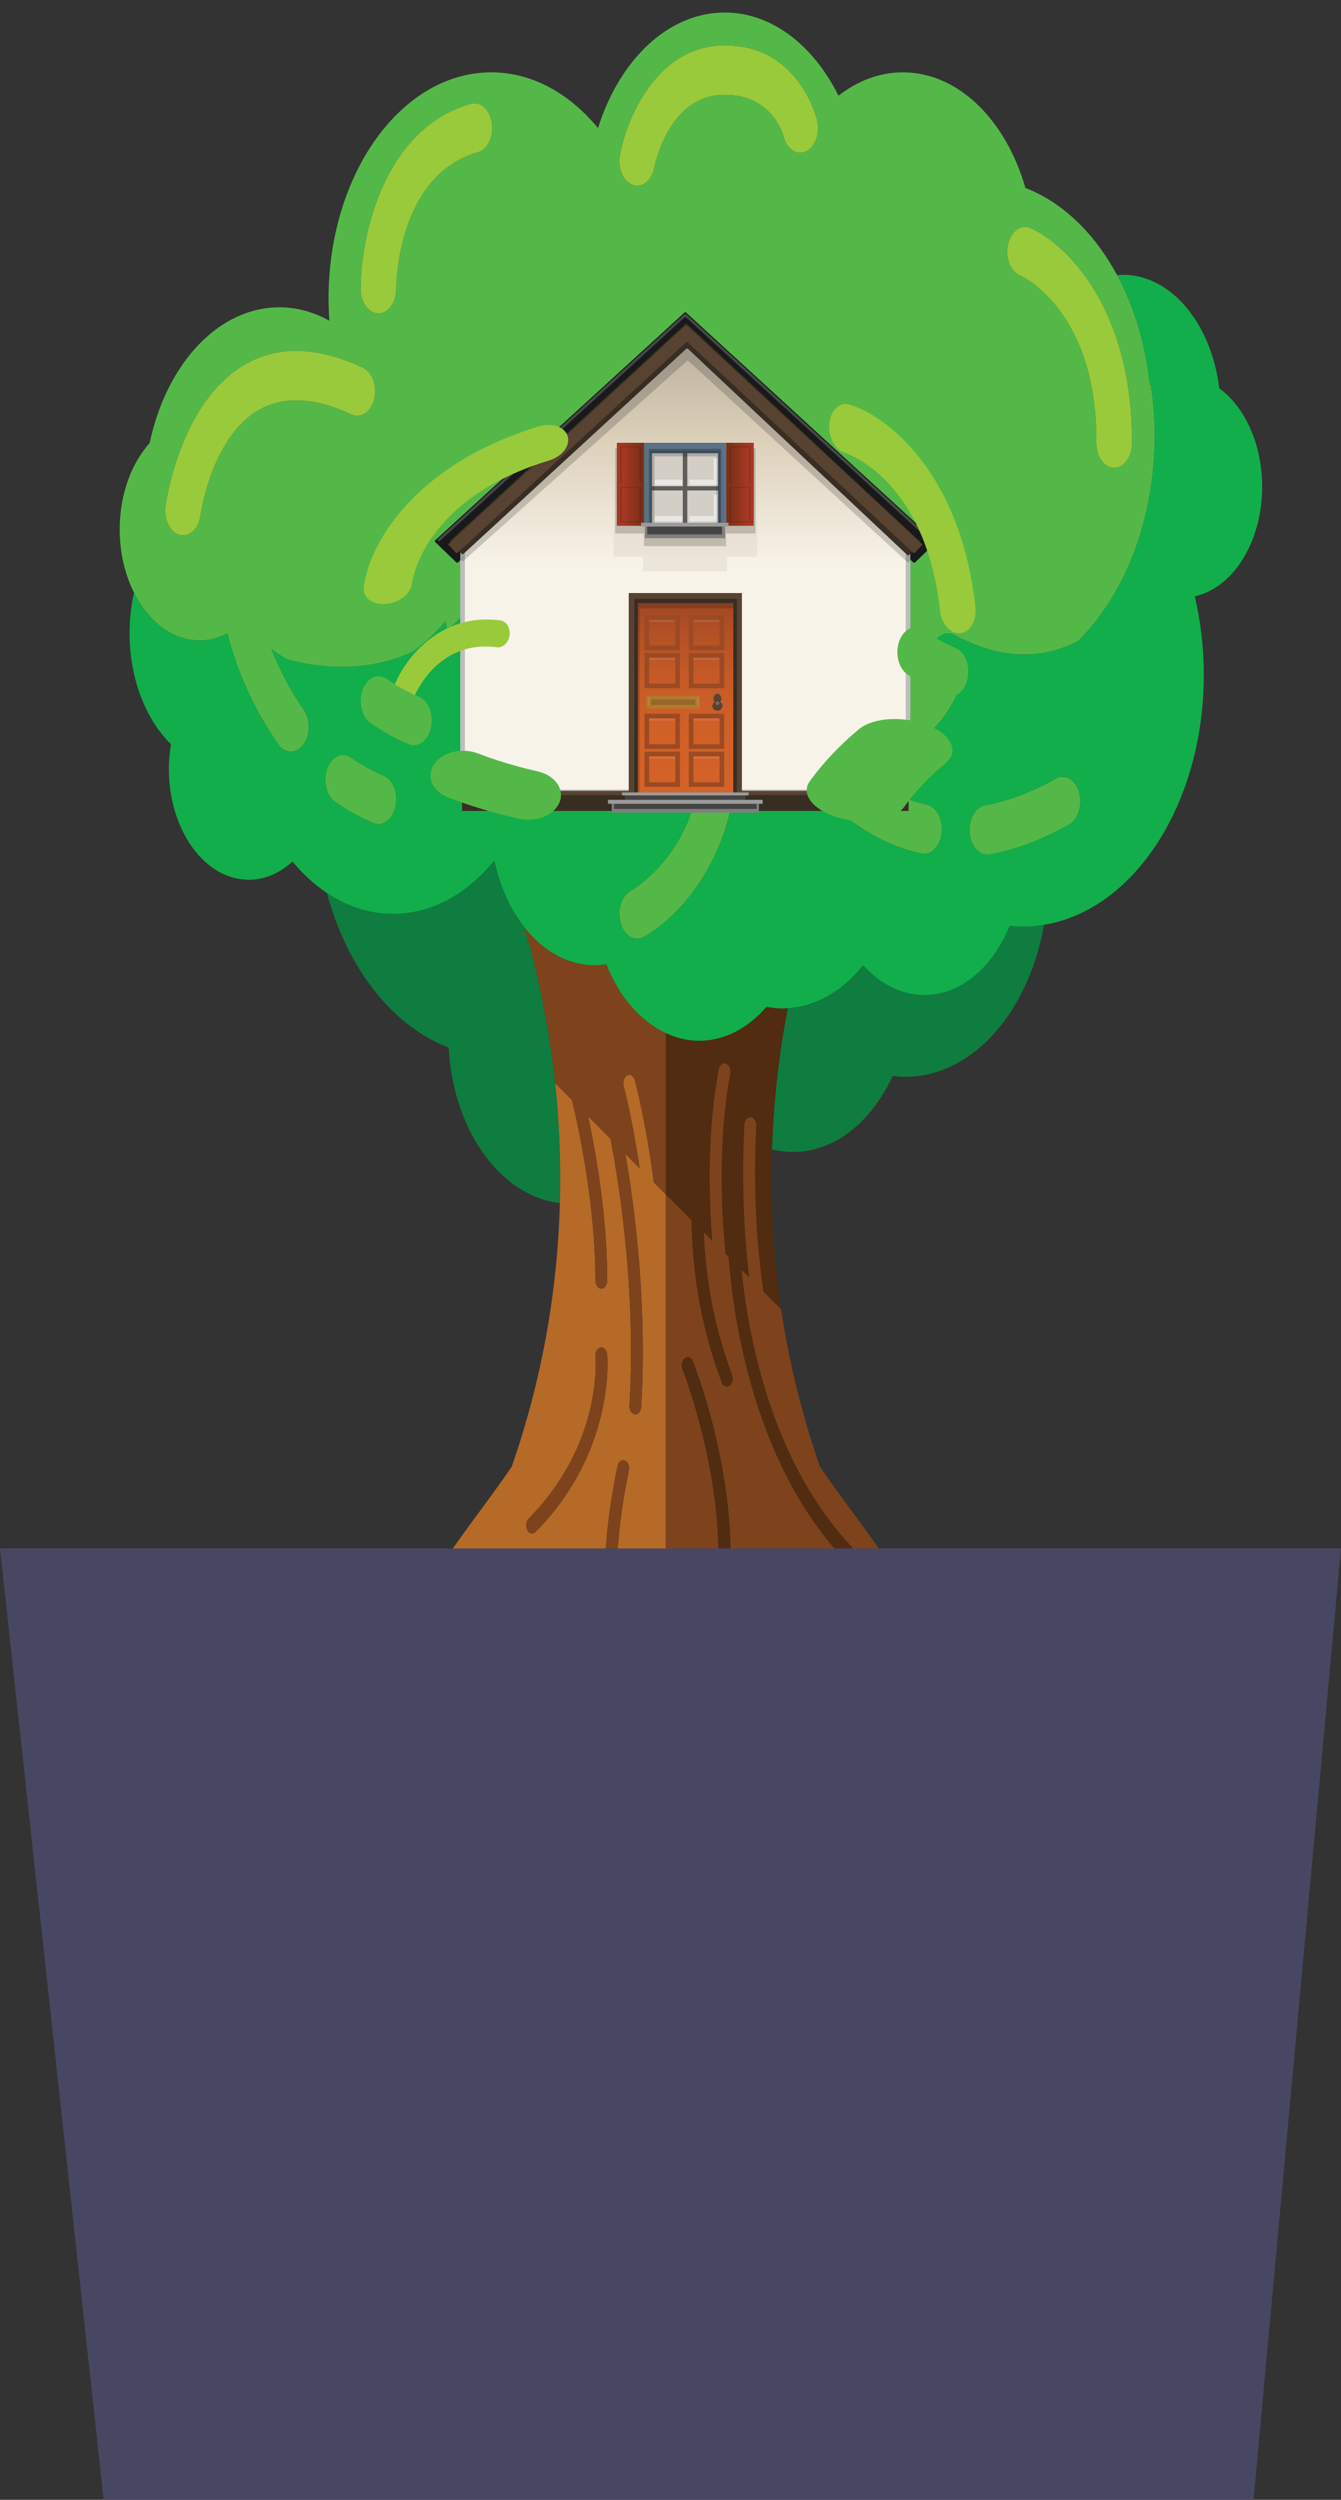 <?xml version="1.0" encoding="utf-8"?>
<!-- Generator: Adobe Illustrator 16.0.0, SVG Export Plug-In . SVG Version: 6.00 Build 0)  -->
<!DOCTYPE svg PUBLIC "-//W3C//DTD SVG 1.1//EN" "http://www.w3.org/Graphics/SVG/1.1/DTD/svg11.dtd">
<svg version="1.1" id="Layer_1" xmlns="http://www.w3.org/2000/svg" xmlns:xlink="http://www.w3.org/1999/xlink" x="0px" y="0px"
	 width="321.168px" height="598.357px" viewBox="0 0 321.168 598.357" enable-background="new 0 0 321.168 598.357"
	 xml:space="preserve">
<rect x="0" y="0" width="321.168" height="598.357" fill="#333333" stroke="none"/>
<path fill="#0E7D3F" d="M132.959,259.263c-1.562-14.528-4.401-27.16-7.346-37.283c-3.369-4.258-5.902-9.772-7.206-16.016
	c-6.481,7.936-14.962,12.789-24.277,12.789c-5.676,0-11.041-1.808-15.836-5.016c4.877,18.181,15.822,31.942,29.171,37
	c0.007,0.154,0.002,0.298,0.011,0.456c1.258,19.948,12.731,35.208,26.621,36.772C134.374,277.785,133.915,268.162,132.959,259.263z"
	/>
<path fill="#0E7D3F" d="M241.833,221.596c-4.049,9.9-11.683,16.585-20.457,16.585c-5.547,0-10.636-2.69-14.659-7.152
	c-4.82,6.062-11.115,9.867-18.05,10.274c-1.931,10.022-3.371,21.402-3.783,33.797c2.421,0.602,4.94,0.804,7.509,0.493
	c9.112-1.117,16.815-8.116,21.4-18.055c1.945,0.239,3.932,0.292,5.947,0.043c15.033-1.827,26.916-16.902,30.293-36.222
	c-1.682,0.278-3.385,0.463-5.119,0.463C243.874,221.822,242.855,221.703,241.833,221.596z"/>
<path fill="#B66A28" d="M156.587,283.036c-1.795-13.994-4.362-23.789-4.542-24.465c-0.274-1.015-1.087-1.535-1.825-1.159
	c-0.733,0.38-1.106,1.516-0.834,2.539c0.04,0.146,2.1,8.019,3.813,19.675c-1.139-1.137-2.268-2.284-3.407-3.424
	c2.32,13.46,5.212,36.218,3.787,60.531c-0.061,1.031-0.683,1.813-1.414,1.813c-0.038,0-0.078,0-0.117-0.007
	c-0.78-0.082-1.364-1.041-1.3-2.128c1.579-26.861-2.23-51.756-4.531-63.811c-1.789-1.798-3.578-3.59-5.357-5.391
	c1.949,9.103,4.575,24.166,4.575,39.294c0,1.083-0.636,1.966-1.42,1.966c-0.783,0-1.419-0.883-1.419-1.966
	c0-17.775-3.861-35.906-5.604-43.184c-1.336-1.359-2.699-2.707-4.032-4.058c0.956,8.898,1.415,18.522,1.138,28.703
	c-0.524,19.292-3.729,40.622-11.517,63.043c-9.219,13.812-30.499,38.457-19.86,38.457c10.641,0,22.085-19.721,33.031-17.745
	c10.948,1.971,8.82,43.386,23.715,47.33V285.935C158.5,284.965,157.554,284.003,156.587,283.036z M128.274,366.681
	c-0.253,0.252-0.544,0.379-0.833,0.379c-0.441,0-0.871-0.275-1.149-0.81c-0.461-0.888-0.32-2.121,0.313-2.758
	c17.579-17.778,16.075-37.931,16.004-38.781c-0.093-1.075,0.458-2.063,1.234-2.194c0.755-0.119,1.483,0.631,1.579,1.707
	C145.507,325.165,147.273,347.474,128.274,366.681z M151.629,404.126c-0.269,0.316-0.593,0.471-0.917,0.471
	c-0.4,0-0.797-0.235-1.078-0.692c-0.386-0.629-9.416-15.899-1.752-52.974c0.215-1.041,0.996-1.636,1.754-1.352
	c0.754,0.3,1.188,1.393,0.971,2.438c-7.194,34.813,1.107,49.19,1.191,49.331C152.297,402.183,152.223,403.427,151.629,404.126z"/>
<path fill="#512C10" d="M187.441,241.383c-1.313,0-2.596-0.164-3.862-0.4c-4.382,5.075-10.015,8.132-16.164,8.132
	c-2.784,0-5.442-0.684-7.948-1.844v38.665c2.042,2.04,4.111,4.083,6.157,6.125c0.12,10.433,1.668,24.191,7.198,38.797
	c0.253,0.675,0.746,1.053,1.257,1.053c0.222,0,0.446-0.075,0.659-0.229c0.691-0.509,0.959-1.697,0.595-2.664
	c-4.724-12.478-6.382-24.463-6.75-34.015c0.669,0.676,1.343,1.339,2.017,2.004c-0.891-11.124-1.183-26.27,1.539-40.989
	c0.195-1.052,0.973-1.691,1.729-1.417c0.76,0.276,1.217,1.348,1.022,2.402c-2.898,15.664-2.199,32.161-1.125,43.156
	c0.234,0.235,0.471,0.465,0.707,0.704c1.281,16.234,6.549,50.295,28.12,72.834c0.255,0.266,0.556,0.393,0.849,0.393
	c0.433,0,0.857-0.269,1.138-0.783c0.471-0.873,0.345-2.111-0.283-2.768c-19.289-20.146-25.001-49.967-26.688-66.563
	c0.613,0.611,1.224,1.224,1.84,1.838c-1.223-10.133-1.859-22.323-1.17-36.551c0.056-1.083,0.757-1.856,1.515-1.83
	c0.78,0.075,1.373,1.015,1.319,2.101c-0.77,15.788,0.188,29.035,1.736,39.658c1.414,1.401,2.813,2.808,4.229,4.206
	c-2.037-13.549-2.589-26.396-2.193-38.298c0.412-12.395,1.853-23.775,3.783-33.797C188.259,241.336,187.855,241.383,187.441,241.383
	z"/>
<path fill="#7E431C" d="M181.109,269.534c0.055-1.086-0.539-2.026-1.318-2.101c-0.758-0.026-1.459,0.747-1.514,1.83
	c-0.69,14.228-0.053,26.418,1.17,36.55c-0.617-0.613-1.227-1.226-1.84-1.836c1.687,16.594,7.397,46.414,26.688,66.562
	c0.628,0.655,0.754,1.896,0.283,2.767c-0.279,0.516-0.705,0.784-1.137,0.784c-0.295,0-0.596-0.127-0.85-0.394
	c-21.572-22.539-26.839-56.6-28.119-72.834c-0.236-0.238-0.474-0.467-0.709-0.703c-1.074-10.995-1.772-27.492,1.127-43.156
	c0.192-1.054-0.265-2.126-1.023-2.402c-0.756-0.274-1.533,0.365-1.729,1.417c-2.723,14.72-2.431,29.866-1.541,40.989
	c-0.673-0.665-1.347-1.329-2.016-2.004c0.368,9.551,2.025,21.538,6.75,34.016c0.363,0.965,0.098,2.154-0.596,2.663
	c-0.211,0.152-0.438,0.228-0.658,0.228c-0.512,0-1.004-0.377-1.258-1.053c-5.529-14.604-7.077-28.363-7.197-38.796
	c-2.046-2.041-4.115-4.085-6.157-6.125v133.116c14.896-3.945,12.767-45.358,23.712-47.331c10.948-1.975,22.395,17.746,33.031,17.746
	c10.643,0-10.638-24.646-19.859-38.457c-4.5-12.959-7.457-25.551-9.272-37.609c-1.417-1.398-2.815-2.806-4.229-4.207
	C181.3,298.569,180.342,285.322,181.109,269.534z M171.868,394.385c-0.234,0.735-0.755,1.187-1.306,1.187
	c-0.185,0-0.377-0.059-0.563-0.166c-0.721-0.428-1.049-1.594-0.736-2.598c8.741-28.037-5.652-64.668-5.798-65.037
	c-0.383-0.955-0.134-2.152,0.55-2.68c0.686-0.537,1.549-0.185,1.93,0.76C166.572,327.416,181.168,364.542,171.868,394.385z"/>
<path fill="#7E431C" d="M136.992,263.321c1.743,7.278,5.604,25.409,5.604,43.184c0,1.083,0.636,1.965,1.419,1.965
	c0.784,0,1.42-0.882,1.42-1.965c0-15.128-2.626-30.191-4.575-39.294c1.779,1.801,3.568,3.593,5.357,5.391
	c2.301,12.055,6.11,36.949,4.531,63.811c-0.064,1.087,0.52,2.046,1.3,2.128c0.04,0.007,0.08,0.007,0.117,0.007
	c0.73,0,1.353-0.783,1.414-1.814c1.426-24.313-1.467-47.07-3.787-60.53c1.139,1.14,2.268,2.288,3.407,3.424
	c-1.713-11.656-3.773-19.528-3.813-19.675c-0.271-1.023,0.102-2.158,0.834-2.539c0.738-0.375,1.551,0.144,1.825,1.159
	c0.18,0.676,2.747,10.471,4.542,24.465c0.967,0.967,1.913,1.929,2.88,2.899V247.27c-6.112-2.824-11.21-8.735-14.249-16.484
	c-0.926,0.144-1.859,0.237-2.81,0.237c-6.472,0-12.359-3.427-16.794-9.042c2.944,10.123,5.784,22.755,7.346,37.283
	C134.292,260.614,135.655,261.962,136.992,263.321z"/>
<path fill="#7E431C" d="M145.421,324.224c-0.096-1.076-0.823-1.826-1.579-1.707c-0.776,0.131-1.327,1.119-1.234,2.194
	c0.071,0.851,1.575,21.003-16.004,38.781c-0.633,0.637-0.774,1.87-0.313,2.758c0.278,0.533,0.708,0.81,1.149,0.81
	c0.289,0,0.58-0.127,0.833-0.379C147.273,347.474,145.507,325.165,145.421,324.224z"/>
<path fill="#512C10" d="M164.018,325.091c-0.685,0.526-0.934,1.725-0.551,2.68c0.145,0.369,14.539,37,5.797,65.037
	c-0.312,1.004,0.018,2.17,0.737,2.598c0.185,0.107,0.378,0.166,0.563,0.166c0.549,0,1.069-0.45,1.305-1.187
	c9.3-29.843-5.297-66.969-5.924-68.534C165.564,324.906,164.701,324.554,164.018,325.091z"/>
<path fill="#7E431C" d="M150.607,352.019c0.217-1.047-0.216-2.14-0.971-2.438c-0.759-0.284-1.54,0.31-1.754,1.351
	c-7.664,37.074,1.366,52.346,1.752,52.975c0.281,0.457,0.677,0.692,1.078,0.692c0.325,0,0.648-0.153,0.917-0.471
	c0.594-0.699,0.668-1.943,0.169-2.777C151.714,401.208,143.413,386.831,150.607,352.019z"/>
<path fill="#12AE4B" d="M302.286,116.502c0-10.242-4.171-19.113-10.274-23.555c-1.859-15.409-11.477-27.176-23.092-27.176
	c-0.46,0-0.913,0.062-1.368,0.097c4.073,7.558,6.843,16.555,7.815,26.367c0.081-0.048,0.166-0.083,0.247-0.137
	c0.583,3.925,0.927,7.971,0.927,12.132c0,20.348-7.27,38.31-18.374,49.237c-9.122,4.693-19.011,4.223-29.546-1.476
	c-2.189-1.186-4.66,0.325-5.508,3.375c-0.854,3.041,0.23,6.468,2.425,7.658c1.328,0.716,2.729,1.397,4.192,2.026
	c-4.119,9.485-11.57,15.87-20.123,15.87c-3.871,0-7.51-1.335-10.729-3.638c5.478,6.657,13.14,13.173,23.095,15.334
	c2.321,0.501,3.914,3.524,3.549,6.752c-0.326,2.922-2.14,5.006-4.199,5.006c-0.221,0-0.438-0.027-0.661-0.075
	c-15.131-3.283-25.671-14.768-32.093-24.438c-3.684,2.587-7.82,4.073-12.202,4.217c-1.396,22.417-14.226,35.769-22.192,40.168
	c-0.513,0.281-1.045,0.421-1.57,0.421c-1.691,0-3.292-1.414-3.955-3.734c-0.866-3.038,0.195-6.463,2.371-7.677
	c0.698-0.395,13.242-7.772,16.278-25.39c-3.489,2.53-7.445,3.989-11.653,3.989c-7.685,0-14.527-4.82-19.162-12.341
	c6.163-7.937,11.611-19.233,14.032-35.283c0.48-3.195-0.994-6.336-3.293-7.003c-2.296-0.664-4.556,1.383-5.04,4.577
	c-2.297,15.243-7.788,25.235-13.688,31.824c-6.932-0.817-13.048-5.571-17.205-12.649c8.99-7.179,17.301-18.989,22.831-38.195
	c0.868-3.032-0.19-6.477-2.372-7.688c-2.181-1.218-4.661,0.254-5.533,3.29c-4.657,16.188-11.575,26.24-19.078,32.378
	c-0.177-0.686-0.353-1.362-0.498-2.061c-2.321,2.839-4.908,5.269-7.685,7.237c-12.427,5.805-24.821,3.414-30.254,1.845
	c-1.281-0.716-2.516-1.542-3.723-2.447c1.64,4.165,4.131,9.412,7.745,14.485c1.655,2.32,1.641,6.065-0.028,8.367
	c-0.831,1.143-1.916,1.709-2.996,1.709c-1.096,0-2.19-0.584-3.023-1.748c-7.341-10.308-11.009-21.481-12.2-26.59
	c-2.085,1.093-4.322,1.748-6.682,1.748c-0.48,0-0.953-0.047-1.421-0.097c-5.919-0.606-11.079-4.965-14.279-11.362
	c-0.688,3.067-1.061,6.327-1.061,9.711c0,10.988,3.926,20.693,9.923,26.59c-0.306,1.885-0.518,3.818-0.518,5.831
	c0,14.688,8.562,26.587,19.123,26.587c3.877,0,7.477-1.607,10.487-4.362c2.483,2.992,5.256,5.527,8.248,7.531
	c4.796,3.208,10.16,5.016,15.836,5.016c9.314,0,17.795-4.854,24.277-12.789c1.304,6.244,3.837,11.758,7.206,16.016
	c4.436,5.616,10.323,9.042,16.794,9.042c0.951,0,1.884-0.093,2.81-0.237c3.038,7.749,8.136,13.66,14.249,16.484
	c2.506,1.161,5.164,1.844,7.948,1.844c6.149,0,11.782-3.057,16.164-8.132c1.267,0.236,2.55,0.4,3.862,0.4
	c0.414,0,0.816-0.047,1.226-0.079c6.935-0.408,13.229-4.213,18.05-10.274c4.023,4.462,9.112,7.152,14.659,7.152
	c8.774,0,16.408-6.685,20.457-16.585c1.022,0.107,2.041,0.227,3.081,0.227c1.734,0,3.438-0.185,5.119-0.463
	c21.551-3.523,38.275-28.958,38.275-59.869c0-6.556-0.776-12.848-2.166-18.757C295.286,140.734,302.286,129.766,302.286,116.502z
	 M94.721,193.016c-0.552,2.561-2.244,4.227-4.077,4.227c-0.402,0-0.811-0.083-1.217-0.251c-3.196-1.317-6.284-3.026-9.178-5.069
	c-2.097-1.481-2.933-5.044-1.87-7.949c1.064-2.925,3.628-4.085,5.721-2.605c2.441,1.721,5.049,3.164,7.757,4.288
	C94.109,186.587,95.393,189.875,94.721,193.016z M256.066,197.344c-6.496,3.65-12.9,6.063-19.039,7.157
	c-0.185,0.035-0.367,0.053-0.549,0.053c-2.109,0-3.938-2.179-4.215-5.167c-0.301-3.237,1.346-6.204,3.676-6.621
	c5.418-0.972,11.112-3.12,16.937-6.394c2.174-1.226,4.661,0.241,5.543,3.269C259.299,192.664,258.249,196.118,256.066,197.344z"/>
<path fill="#54B848" d="M46.373,153.212c0.468,0.049,0.94,0.097,1.421,0.097c2.36,0,4.597-0.654,6.682-1.748
	c1.191,5.109,4.859,16.282,12.2,26.59c0.833,1.164,1.927,1.748,3.023,1.748c1.081,0,2.165-0.566,2.996-1.709
	c1.669-2.301,1.683-6.046,0.028-8.367c-3.614-5.074-6.105-10.32-7.745-14.485c1.207,0.906,2.441,1.731,3.723,2.447
	c5.434,1.569,17.828,3.959,30.254-1.845c2.777-1.968,5.364-4.397,7.685-7.237c0.145,0.699,0.32,1.375,0.498,2.061
	c7.503-6.139,14.421-16.192,19.078-32.378c0.873-3.035,3.352-4.507,5.533-3.29c2.182,1.212,3.24,4.656,2.372,7.688
	c-5.53,19.206-13.84,31.016-22.831,38.195c4.156,7.078,10.273,11.832,17.205,12.649c5.9-6.589,11.391-16.582,13.688-31.824
	c0.484-3.194,2.744-5.241,5.04-4.577c2.299,0.667,3.773,3.808,3.293,7.003c-2.421,16.05-7.87,27.346-14.032,35.283
	c4.635,7.521,11.477,12.341,19.162,12.341c4.208,0,8.163-1.459,11.653-3.989c-3.035,17.618-15.58,24.996-16.278,25.39
	c-2.176,1.214-3.237,4.64-2.371,7.677c0.663,2.32,2.264,3.734,3.955,3.734c0.525,0,1.057-0.14,1.57-0.421
	c7.966-4.399,20.798-17.751,22.192-40.168c4.382-0.145,8.52-1.63,12.201-4.217c6.423,9.67,16.963,21.155,32.094,24.438
	c0.223,0.048,0.441,0.075,0.661,0.075c2.061,0,3.872-2.083,4.2-5.006c0.363-3.228-1.229-6.251-3.549-6.752
	c-9.957-2.162-17.617-8.677-23.096-15.334c3.219,2.302,6.857,3.638,10.729,3.638c8.554,0,16.004-6.385,20.123-15.87
	c-1.463-0.628-2.863-1.31-4.191-2.026c-2.193-1.19-3.277-4.617-2.426-7.658c0.849-3.049,3.318-4.561,5.509-3.375
	c10.535,5.699,20.424,6.169,29.546,1.476c11.104-10.927,18.374-28.889,18.374-49.237c0-4.162-0.344-8.208-0.927-12.132
	c-0.081,0.054-0.166,0.089-0.247,0.137c-0.974-9.812-3.742-18.81-7.815-26.367c-5.386-9.992-13.061-17.461-21.968-20.871
	c-4.655-16.212-16.032-27.681-29.354-27.681c-5.601,0-10.854,2.048-15.416,5.599C194.841,10.887,184.869,3,173.568,3
	c-13.582,0-25.241,11.38-30.342,27.655c-6.847-8.288-15.769-13.34-25.557-13.34c-21.529,0-38.983,24.264-38.983,54.193
	c0,1.776,0.071,3.524,0.192,5.259c-3.703-2.055-7.731-3.211-11.96-3.211c-12.869,0-23.949,10.466-29.164,25.585
	c-0.761,2.206-1.407,4.508-1.906,6.895c-4.364,4.863-7.181,12.297-7.181,20.686c0,5.628,1.277,10.835,3.426,15.128
	C35.294,148.247,40.454,152.605,46.373,153.212z M241.43,58.45c0.709-3.102,3.075-4.837,5.311-3.87
	c8.509,3.66,24.552,19.162,24.361,51.535c-0.021,3.251-1.922,5.871-4.258,5.871c-0.01,0-0.021,0-0.031,0
	c-2.354-0.032-4.242-2.698-4.224-5.962c0.183-31.483-17.633-39.818-18.394-40.156C241.969,64.875,240.727,61.553,241.43,58.45z
	 M200.918,134.89c2.877-4.569,4.863-2.461,14.411,7.672c1.868,1.981,2.228,5.689,0.803,8.286c-0.837,1.524-2.104,2.325-3.386,2.325
	c-0.898,0-1.809-0.386-2.577-1.208c-3.509-3.718-5.451-5.678-6.513-6.709c-0.805-0.199-1.572-0.735-2.199-1.609
	C198.911,140.102,199.921,136.475,200.918,134.89z M148.484,37.061c1.591-8.629,8.574-25.194,23.597-26.134
	c18.813-1.151,23.428,17.07,23.612,17.847c0.744,3.104-0.461,6.45-2.692,7.479c-2.224,1.042-4.637-0.633-5.381-3.739
	c-0.095-0.339-2.942-10.497-15.158-9.768c-12.551,0.782-15.705,17.093-15.737,17.259c-0.493,2.671-2.222,4.446-4.118,4.446
	c-0.351,0-0.706-0.062-1.062-0.193C149.27,43.45,147.899,40.225,148.484,37.061z M112.785,24.846
	c2.307-0.649,4.551,1.424,5.018,4.618c0.468,3.209-1.021,6.332-3.325,6.978c-19.291,5.444-19.577,31.57-19.58,32.677
	c-0.01,3.261-1.912,5.896-4.257,5.896c-0.003,0-0.009,0-0.013,0c-2.352-0.008-4.249-2.666-4.242-5.936
	C86.417,56.346,91.974,30.716,112.785,24.846z M39.654,121.15c0.115-0.861,2.947-21.222,15.519-31.49
	c8.532-6.973,19.22-7.527,31.765-1.638c2.227,1.044,3.423,4.401,2.673,7.499c-0.754,3.098-3.171,4.753-5.396,3.713
	c-10.097-4.735-18.422-4.531-24.731,0.628c-9.254,7.558-11.438,23.278-11.461,23.441c-0.377,2.853-2.165,4.842-4.178,4.842
	c-0.258,0-0.518-0.04-0.78-0.101C40.755,127.451,39.227,124.362,39.654,121.15z"/>
<path fill="#12AE4B" d="M203.656,145.255c1.062,1.031,3.004,2.991,6.513,6.709c0.771,0.821,1.679,1.208,2.577,1.208
	c1.281,0,2.549-0.8,3.386-2.325c1.425-2.597,1.065-6.305-0.803-8.286c-9.548-10.133-11.534-12.241-14.411-7.672
	c-0.997,1.585-2.007,5.212,0.539,8.756C202.084,144.521,202.854,145.057,203.656,145.255z"/>
<path fill="#54B848" d="M252.876,186.372c-5.823,3.273-11.519,5.421-16.937,6.394c-2.33,0.417-3.977,3.383-3.676,6.621
	c0.275,2.988,2.104,5.167,4.215,5.167c0.182,0,0.364-0.018,0.549-0.053c6.139-1.093,12.543-3.506,19.039-7.157
	c2.183-1.226,3.231-4.68,2.353-7.703C257.537,186.613,255.05,185.146,252.876,186.372z"/>
<path fill="#54B848" d="M91.857,185.655c-2.708-1.124-5.316-2.566-7.757-4.288c-2.093-1.48-4.657-0.32-5.721,2.605
	c-1.063,2.905-0.228,6.468,1.87,7.949c2.894,2.043,5.981,3.752,9.178,5.069c0.407,0.168,0.815,0.251,1.217,0.251
	c1.833,0,3.525-1.666,4.077-4.227C95.393,189.875,94.109,186.587,91.857,185.655z"/>
<path fill="#99CA3C" d="M43.065,128.044c0.262,0.062,0.522,0.101,0.78,0.101c2.013,0,3.8-1.991,4.178-4.842
	c0.022-0.163,2.207-15.883,11.461-23.441c6.309-5.159,14.634-5.363,24.731-0.628c2.225,1.041,4.642-0.615,5.396-3.713
	c0.75-3.098-0.446-6.455-2.673-7.499c-12.545-5.889-23.233-5.335-31.765,1.638c-12.571,10.269-15.403,30.629-15.519,31.49
	C39.227,124.362,40.755,127.451,43.065,128.044z"/>
<path fill="#99CA3C" d="M90.628,75.015c0.003,0,0.01,0,0.013,0c2.345,0,4.248-2.636,4.257-5.896
	c0.003-1.107,0.29-27.232,19.58-32.677c2.304-0.646,3.792-3.769,3.325-6.978c-0.466-3.194-2.71-5.267-5.018-4.618
	c-20.811,5.87-26.369,31.5-26.399,44.233C86.379,72.349,88.276,75.006,90.628,75.015z"/>
<path fill="#99CA3C" d="M151.545,44.258c0.356,0.132,0.711,0.193,1.062,0.193c1.896,0,3.625-1.775,4.118-4.446
	c0.032-0.167,3.186-16.477,15.737-17.259c12.216-0.729,15.063,9.429,15.158,9.768c0.743,3.106,3.157,4.781,5.381,3.739
	c2.231-1.029,3.438-4.375,2.692-7.479c-0.186-0.777-4.799-18.999-23.612-17.847c-15.023,0.94-22.006,17.505-23.597,26.134
	C147.899,40.225,149.27,43.45,151.545,44.258z"/>
<path fill="#99CA3C" d="M244.195,65.867c0.761,0.338,18.576,8.673,18.394,40.156c-0.019,3.264,1.87,5.93,4.224,5.962
	c0.012,0,0.021,0,0.031,0c2.336,0,4.236-2.619,4.258-5.871c0.189-32.373-15.854-47.875-24.361-51.535
	c-2.234-0.967-4.602,0.768-5.311,3.87C240.727,61.553,241.969,64.875,244.195,65.867z"/>
<polygon fill="#484763" points="300.223,598.357 24.825,598.357 0,370.636 321.168,370.636 "/>
<g>
	<g>
		<path fill="#181919" d="M219.173,134.616c-0.114,0.113-0.312,0.116-0.43,0.006l-54.214-49.337
			c-0.121-0.109-0.317-0.109-0.438-0.001l-54.385,49.332c-0.121,0.109-0.315,0.106-0.432-0.006l-5.052-4.871
			c-0.118-0.113-0.115-0.294,0.004-0.405l59.686-54.488c0.12-0.11,0.316-0.11,0.438,0l59.688,54.657
			c0.119,0.11,0.122,0.292,0.005,0.405L219.173,134.616z"/>
	</g>
	
		<linearGradient id="SVGID_1_" gradientUnits="userSpaceOnUse" x1="170.131" y1="313.801" x2="170.131" y2="420.628" gradientTransform="matrix(1 0 0 -1 -6 503.357)">
		<stop  offset="0.505" style="stop-color:#F8F3E9"/>
		<stop  offset="0.78" style="stop-color:#DED1BC"/>
		<stop  offset="1" style="stop-color:#BDB39F"/>
	</linearGradient>
	<polygon fill="url(#SVGID_1_)" stroke="#BCBDBD" stroke-width="1.109" points="217.477,189.556 110.785,189.556 110.785,129.955 
		164.332,82.729 217.477,129.955 	"/>
	<g opacity="0.2">
		<path fill="#191817" d="M217.723,134.512c-0.117,0.113-0.31,0.115-0.432,0.006l-52.374-48.085c-0.119-0.109-0.317-0.109-0.438,0
			l-53.472,47.816c-0.121,0.109-0.315,0.106-0.433-0.006l-2.652-2.844c-0.118-0.113-0.115-0.294,0.006-0.404l56.228-51.791
			c0.121-0.11,0.316-0.11,0.438,0l55.739,52.114c0.119,0.11,0.123,0.292,0.006,0.404L217.723,134.512z"/>
	</g>
	<g>
		<path fill="#382D22" d="M217.723,132.828c-0.117,0.114-0.31,0.115-0.432,0.006l-52.518-49.322c-0.119-0.109-0.315-0.109-0.438,0
			l-53.329,49.053c-0.121,0.109-0.315,0.106-0.433-0.006l-2.652-2.844c-0.118-0.112-0.115-0.294,0.006-0.404l56.228-51.791
			c0.121-0.109,0.316-0.109,0.438,0.001l55.739,52.114c0.119,0.11,0.123,0.292,0.006,0.406L217.723,132.828z"/>
	</g>
	<path fill="#584232" d="M164.109,77.935l-56.808,52.359l1.863,1.997c0.118,0.114,0.314,0.117,0.437,0.006l54.688-50.339
		c0.121-0.11,0.321-0.11,0.442,0l53.963,50.339c0.123,0.111,0.316,0.108,0.437-0.006l1.828-1.947l-56.409-52.409
		C164.43,77.824,164.229,77.824,164.109,77.935z"/>
	<rect x="110.115" y="189.304" fill="#584232" width="108.031" height="1.263"/>
	<rect x="110.651" y="190.314" fill="#382D22" width="106.96" height="3.789"/>
	<path opacity="0.2" fill="#FFFFFF" enable-background="new    " d="M105.169,129.638l58.746-53.631
		c0.12-0.108,0.313-0.108,0.433,0.001l58.748,53.796l0.232-0.225c0.115-0.11,0.113-0.291-0.008-0.4l-58.973-54.003
		c-0.119-0.109-0.313-0.109-0.434-0.001l-58.973,53.838c-0.119,0.109-0.122,0.289-0.006,0.399L105.169,129.638z"/>
	
		<linearGradient id="SVGID_2_" gradientUnits="userSpaceOnUse" x1="170.131" y1="393.858" x2="170.131" y2="366.563" gradientTransform="matrix(1 0 0 -1 -6 503.357)">
		<stop  offset="0.165" style="stop-color:#DED1BC"/>
		<stop  offset="0.874" style="stop-color:#BDB39F"/>
	</linearGradient>
	<polygon opacity="0.2" fill="url(#SVGID_2_)" enable-background="new    " points="181.294,109.499 146.968,109.499 
		146.968,133.249 154.011,133.249 154.011,136.794 174.1,136.794 174.1,133.249 181.294,133.249 	"/>
	<polygon opacity="0.2" fill="#191817" enable-background="new    " points="180.93,107.346 174.146,107.346 174.141,107.346 
		147.333,107.346 147.333,127.7 154.227,127.7 154.227,130.741 173.889,130.741 173.889,127.7 180.93,127.7 	"/>
	<g>
		
			<linearGradient id="SVGID_3_" gradientUnits="userSpaceOnUse" x1="170.131" y1="313.169" x2="170.131" y2="359.258" gradientTransform="matrix(1 0 0 -1 -6 503.357)">
			<stop  offset="0" style="stop-color:#D56227"/>
			<stop  offset="0.352" style="stop-color:#D16027"/>
			<stop  offset="0.607" style="stop-color:#C55A27"/>
			<stop  offset="0.829" style="stop-color:#B45125"/>
			<stop  offset="1" style="stop-color:#A04723"/>
		</linearGradient>
		<rect x="152.464" y="144.099" fill="url(#SVGID_3_)" width="23.334" height="46.089"/>
		<polygon opacity="0.2" fill="#191817" enable-background="new    " points="153.201,145.614 175.62,145.614 175.62,143.593 
			152.285,143.593 152.285,189.684 153.201,189.684 		"/>
		<rect x="154.913" y="147.76" fill="none" stroke="#9C4A23" stroke-width="1.109" width="7.381" height="7.325"/>
		<rect x="155.45" y="148.392" opacity="0.1" fill="#FFFFFF" enable-background="new    " width="6.174" height="0.504"/>
		<rect x="165.516" y="147.76" fill="none" stroke="#9C4A23" stroke-width="1.109" width="7.381" height="7.325"/>
		<rect x="166.052" y="148.392" opacity="0.1" fill="#FFFFFF" enable-background="new    " width="6.175" height="0.504"/>
		<rect x="154.913" y="156.852" fill="none" stroke="#9C4A23" stroke-width="1.109" width="7.381" height="7.324"/>
		<rect x="155.45" y="157.483" opacity="0.1" fill="#FFFFFF" enable-background="new    " width="6.174" height="0.505"/>
		<rect x="165.516" y="156.852" fill="none" stroke="#9C4A23" stroke-width="1.109" width="7.381" height="7.324"/>
		<rect x="166.052" y="157.483" opacity="0.1" fill="#FFFFFF" enable-background="new    " width="6.175" height="0.505"/>
		<rect x="154.913" y="171.373" fill="none" stroke="#9C4A23" stroke-width="1.109" width="7.381" height="7.324"/>
		<rect x="155.45" y="172.005" opacity="0.1" fill="#FFFFFF" enable-background="new    " width="6.174" height="0.504"/>
		<rect x="165.516" y="171.373" fill="none" stroke="#9C4A23" stroke-width="1.109" width="7.381" height="7.324"/>
		<rect x="166.052" y="172.005" opacity="0.1" fill="#FFFFFF" enable-background="new    " width="6.175" height="0.504"/>
		<rect x="154.913" y="180.465" fill="none" stroke="#9C4A23" stroke-width="1.109" width="7.381" height="7.324"/>
		<rect x="155.45" y="181.096" opacity="0.1" fill="#FFFFFF" enable-background="new    " width="6.174" height="0.505"/>
		<rect x="165.516" y="180.465" fill="none" stroke="#9C4A23" stroke-width="1.109" width="7.381" height="7.324"/>
		<rect x="166.052" y="181.096" opacity="0.1" fill="#FFFFFF" enable-background="new    " width="6.175" height="0.505"/>
		<ellipse fill="#584232" cx="171.822" cy="167.207" rx="0.939" ry="1.136"/>
		<ellipse fill="#584232" cx="171.823" cy="168.974" rx="1.208" ry="1.137"/>
		<ellipse opacity="0.2" fill="#FFFFFF" enable-background="new    " cx="171.823" cy="168.343" rx="0.469" ry="0.441"/>
		<rect x="154.846" y="166.575" fill="#B37830" width="12.75" height="3.031"/>
		<rect x="155.92" y="167.458" fill="#97662A" width="10.602" height="1.263"/>
	</g>
	<polygon fill="#382D22" points="151.516,142.961 151.516,190.188 152.765,190.188 152.765,144.343 175.622,144.343 
		175.622,190.188 176.746,190.188 176.746,142.961 	"/>
	<polygon fill="#584232" points="150.577,141.952 150.577,190.155 151.919,190.155 151.919,143.333 176.479,143.333 
		176.479,190.155 177.688,190.155 177.688,141.952 	"/>
	<rect x="149.699" y="190.092" fill="#444444" width="28.865" height="1.906"/>
	<rect x="148.967" y="189.672" fill="#9B9B9B" width="30.329" height="0.715"/>
	<rect x="146.507" y="191.998" fill="#807F7F" width="35.251" height="2.525"/>
	<rect x="147.043" y="192.342" fill="#444444" width="34.176" height="1.29"/>
	<rect x="145.611" y="191.44" fill="#9B9B9B" width="37.04" height="0.948"/>
	<g>
		<rect x="166.923" y="166.949" fill="#B78440" width="0.449" height="1.96"/>
		<rect x="155.164" y="166.949" fill="#B78440" width="0.448" height="1.96"/>
	</g>
	<rect x="155.632" y="108.237" fill="#D3CFC7" width="16.775" height="17.172"/>
	<polygon fill="#5E5D5B" points="173.128,116.381 164.607,116.381 164.607,108.363 163.533,108.363 163.533,116.381 
		155.012,116.381 155.012,117.392 163.533,117.392 163.533,125.409 164.607,125.409 164.607,117.392 173.128,117.392 	"/>
	<polygon fill="#465969" points="155.095,107.121 155.095,126.041 156.137,126.041 156.137,108.482 172.002,108.482 
		172.002,126.041 173.044,126.041 173.044,107.121 	"/>
	<polygon opacity="0.2" fill="#191817" enable-background="new    " points="155.766,107.878 155.766,126.799 156.737,126.799 
		156.737,109.24 171.535,109.24 171.535,126.799 172.506,126.799 172.506,107.878 	"/>
	<g>
		
			<linearGradient id="SVGID_4_" gradientUnits="userSpaceOnUse" x1="154.289" y1="387.218" x2="159.804" y2="387.218" gradientTransform="matrix(1 0 0 -1 -6 503.357)">
			<stop  offset="0.209" style="stop-color:#A53823"/>
			<stop  offset="1" style="stop-color:#792F17"/>
		</linearGradient>
		<rect x="148.289" y="106.742" fill="url(#SVGID_4_)" width="5.515" height="18.794"/>
		<path opacity="0.2" fill="#191817" enable-background="new    " d="M148.155,106.742v18.794h5.782v-18.794H148.155z
			 M153.215,124.739h-4.336v-7.983h4.326V115.8h-4.326v-8.7h4.336V124.739z"/>
		
			<linearGradient id="SVGID_5_" gradientUnits="userSpaceOnUse" x1="153.735" y1="387.44" x2="160.356" y2="387.44" gradientTransform="matrix(1 0 0 -1 -6 503.357)">
			<stop  offset="0.209" style="stop-color:#A53823"/>
			<stop  offset="1" style="stop-color:#792F17"/>
		</linearGradient>
		<path fill="url(#SVGID_5_)" d="M147.735,105.984v19.867h6.621v-19.867H147.735z M153.529,125.01h-4.965v-8.439h4.954v-1.01h-4.954
			v-8.734h4.965V125.01z"/>
	</g>
	<g>
		
			<linearGradient id="SVGID_6_" gradientUnits="userSpaceOnUse" x1="-84.107" y1="387.218" x2="-78.593" y2="387.218" gradientTransform="matrix(-1 0 0 -1 95.867 503.357)">
			<stop  offset="0.209" style="stop-color:#A53823"/>
			<stop  offset="1" style="stop-color:#792F17"/>
		</linearGradient>
		<rect x="174.46" y="106.742" fill="url(#SVGID_6_)" width="5.515" height="18.794"/>
		<path opacity="0.2" fill="#191817" enable-background="new    " d="M180.107,106.742v18.794h-5.783v-18.794H180.107z
			 M175.048,124.739h4.336v-7.983h-4.325V115.8h4.325v-8.7h-4.336V124.739z"/>
		
			<linearGradient id="SVGID_7_" gradientUnits="userSpaceOnUse" x1="-84.658" y1="387.44" x2="-78.037" y2="387.44" gradientTransform="matrix(-1 0 0 -1 95.867 503.357)">
			<stop  offset="0.209" style="stop-color:#A53823"/>
			<stop  offset="1" style="stop-color:#792F17"/>
		</linearGradient>
		<path fill="url(#SVGID_7_)" d="M180.525,105.984v19.867h-6.621v-19.867H180.525z M174.732,125.01h4.965v-8.439h-4.953v-1.01h4.953
			v-8.734h-4.965V125.01z"/>
	</g>
	<polygon fill="#5B7286" points="154.239,105.984 154.239,126.041 155.38,126.041 155.38,107.428 172.759,107.428 172.759,126.041 
		173.9,126.041 173.9,105.984 	"/>
	<rect x="154.463" y="125.818" fill="#807F7F" width="19.191" height="3"/>
	<rect x="155.012" y="125.8" fill="#444444" width="17.915" height="2.103"/>
	<rect x="153.529" y="125.129" fill="#9B9B9B" width="20.958" height="0.911"/>
	<polygon opacity="0.5" fill="#FFFFFF" enable-background="new    " points="170.93,118.401 170.93,123.515 165.16,123.515 
		165.16,124.778 171.734,124.778 171.734,118.401 	"/>
	<polygon opacity="0.5" fill="#FFFFFF" enable-background="new    " points="170.93,109.688 170.93,114.802 165.16,114.802 
		165.16,116.065 171.734,116.065 171.734,109.688 	"/>
	<rect x="156.84" y="114.802" opacity="0.5" fill="#FFFFFF" enable-background="new    " width="6.576" height="1.263"/>
	<rect x="156.84" y="123.515" opacity="0.5" fill="#FFFFFF" enable-background="new    " width="6.576" height="1.263"/>
</g>
<path fill="#54B848" d="M128.757,184.634c-4.986-1.124-9.784-2.566-14.276-4.288c-3.853-1.48-8.571-0.32-10.529,2.605
	c-1.956,2.905-0.419,6.468,3.442,7.949c5.326,2.043,11.007,3.752,16.892,5.069c0.748,0.168,1.499,0.251,2.239,0.251
	c3.372,0,6.486-1.666,7.502-4.227C135.263,188.854,132.901,185.566,128.757,184.634z"/>
<path fill="#54B848" d="M216.466,193.235c2.733-3.774,6.093-7.323,9.992-10.56c3.35-2.775,1.438-6.86-4.301-9.118
	c-5.7-2.253-13.053-1.83-16.403,0.952c-4.626,3.839-8.608,8.04-11.817,12.496c-0.409,0.566-0.645,1.155-0.714,1.754
	c-0.31,2.727,2.775,5.631,7.863,7.042C207.325,197.525,214.196,196.373,216.466,193.235z"/>
<path fill="#99CA3C" d="M202.237,108.356c0.794,0.248,19.451,6.477,22.895,37.771c0.357,3.245,2.541,5.676,4.882,5.437
	c0.012-0.001,0.021-0.002,0.031-0.004c2.321-0.269,3.907-3.089,3.554-6.322c-3.539-32.18-21.26-45.731-30.133-48.388
	c-2.331-0.704-4.482,1.293-4.83,4.456C198.295,104.47,199.911,107.627,202.237,108.356z"/>
<path fill="#99CA3C" d="M98.65,139.713c0.097-0.826,2.76-20.314,32.874-29.497c3.122-0.953,5.106-3.548,4.438-5.805
	c-0.003-0.011-0.006-0.021-0.009-0.03c-0.694-2.23-3.76-3.267-6.871-2.32c-30.967,9.441-41,29.366-41.966,38.578
	c-0.259,2.421,2.101,4.165,5.273,3.92C95.562,144.308,98.365,142.134,98.65,139.713z"/>
<path fill="#99CA3C" d="M99.276,166.652c0.221-0.557,5.604-13.583,19.709-11.724c1.463,0.192,2.833-1.091,3.064-2.871
	c0.001-0.009,0.002-0.017,0.003-0.023c0.215-1.768-0.784-3.35-2.241-3.544c-14.504-1.913-22.937,9.38-25.364,15.619
	c-0.64,1.638-0.08,3.524,1.246,4.23C97.021,169.042,98.625,168.284,99.276,166.652z"/>
<path fill="#54B848" d="M100.349,166.783c-2.709-1.124-5.316-2.566-7.757-4.288c-2.093-1.48-4.657-0.32-5.721,2.605
	c-1.063,2.905-0.228,6.468,1.87,7.949c2.894,2.043,5.981,3.752,9.179,5.069c0.406,0.168,0.814,0.251,1.217,0.251
	c1.832,0,3.524-1.666,4.076-4.227C103.884,171.003,102.601,167.715,100.349,166.783z"/>
<path fill="#54B848" d="M228.861,155.111c-2.709-1.124-5.316-2.566-7.757-4.288c-2.093-1.48-4.657-0.32-5.722,2.605
	c-1.063,2.905-0.228,6.468,1.871,7.949c2.894,2.043,5.98,3.752,9.178,5.069c0.406,0.168,0.814,0.251,1.217,0.251
	c1.832,0,3.525-1.666,4.076-4.227C232.396,159.331,231.113,156.043,228.861,155.111z"/>
</svg>
